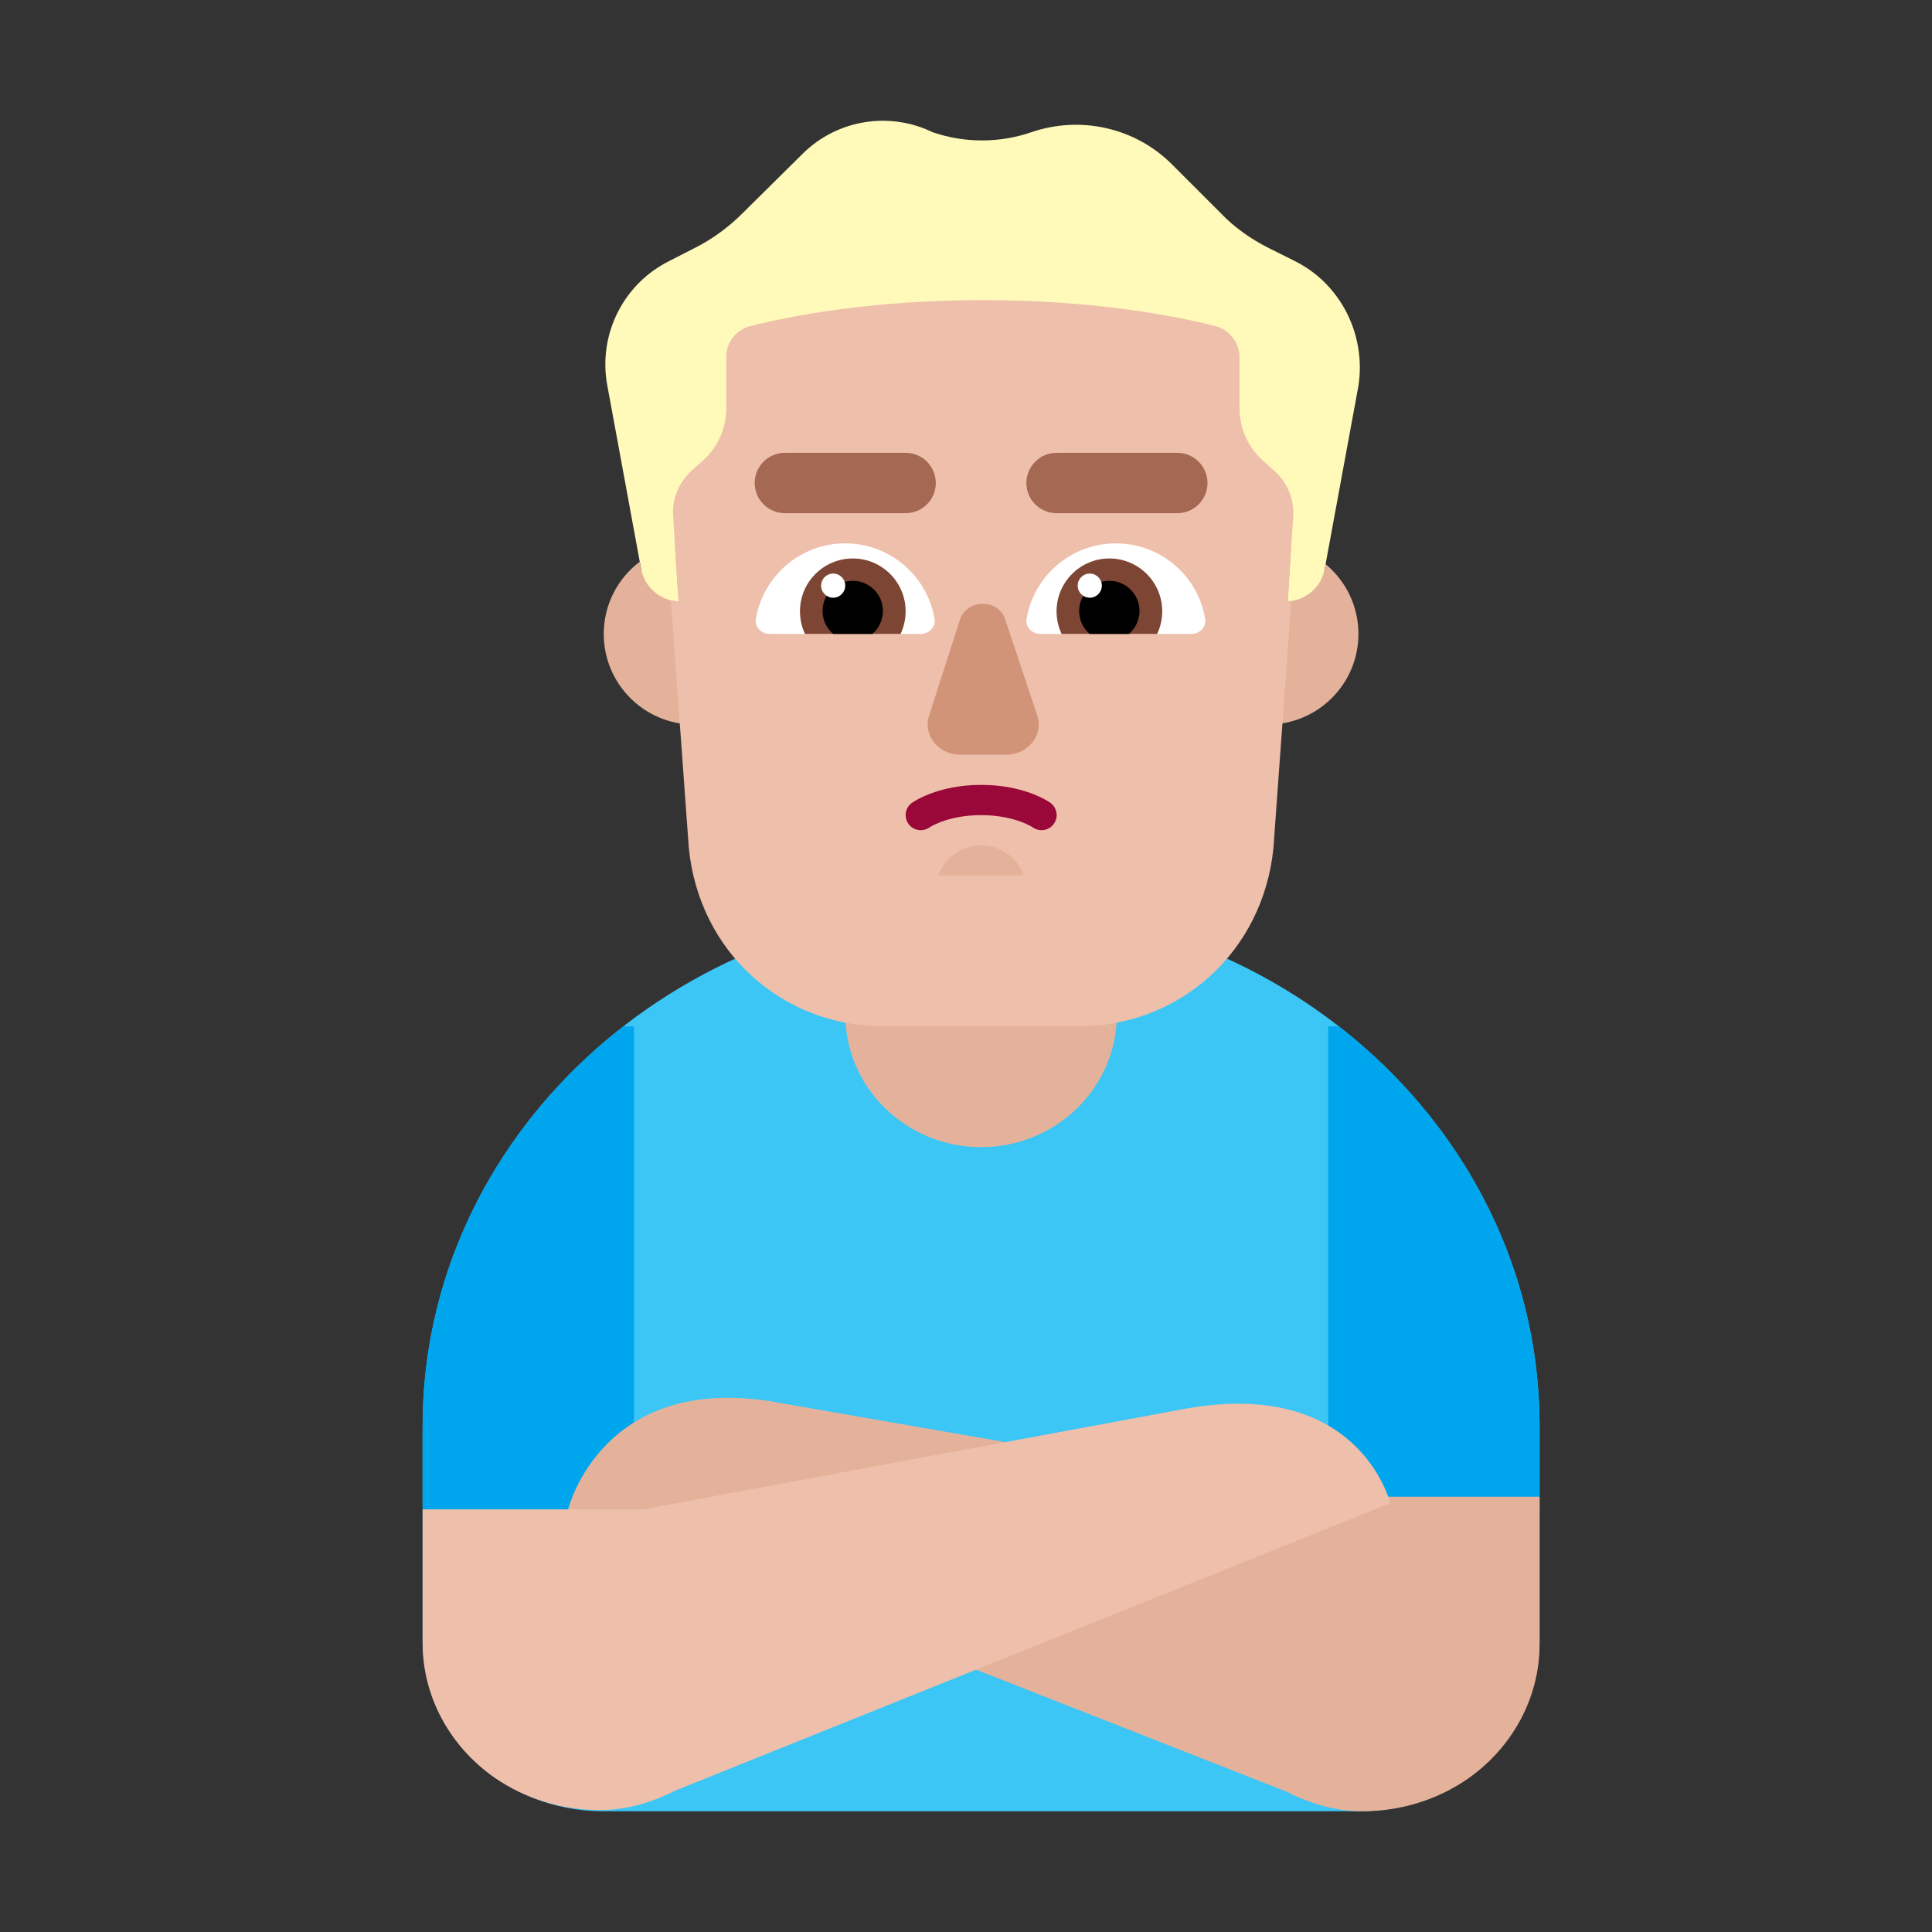 <svg enable-background="new 0 0 128 128" viewBox="0 0 32 32" xmlns="http://www.w3.org/2000/svg"><rect x="0" y="0" width="32" height="32" fill="#333333" stroke="none"/><path d="m22.513 30c1.653 0 2.987-1.278 2.987-2.849v-3.534c0-4.762-4.142-8.617-9.25-8.617s-9.25 3.856-9.25 8.617v3.534c0 1.571 1.334 2.849 2.987 2.849z" fill="#3bc6f6"/><path d="m10.5 25h-3.5v-1.383c0-2.66 1.292-5.037 3.324-6.617h.176z" fill="#00a6ed"/><path d="m22 25h3.5v-1.383c0-2.66-1.292-5.037-3.324-6.617h-.176z" fill="#00a6ed"/><path d="m12.99 23.25 8.86 1.54h3.65v2.45c0 .88-.45 1.71-1.2 2.23-.51.35-1.12.53-1.73.53h-.01c-.43 0-.85-.12-1.24-.32l-11.91-4.68s.57-2.35 3.58-1.75z" fill="#e4b29a"/><path d="m19.51 23.356-8.86 1.644h-3.65v2.22c0 .88.45 1.71 1.2 2.23.51.35 1.12.53 1.73.53h.01c.43 0 .85-.12 1.24-.32l11.85-4.764c-.01 0-.51-2.14-3.52-1.54z" fill="#eebfaa"/><path d="m21.44 4.321-.42-.21c-.3-.15-.57-.34-.8-.58l-.81-.81c-.61-.61-1.52-.81-2.33-.53-.53.18-1.1.18-1.63 0-.72-.35-1.58-.21-2.15.35l-1 .99c-.23.23-.5.43-.8.58l-.41.21c-.77.38-1.19 1.23-1.03 2.07l.56 3.04c.06.3-.38 1.53-.38 1.53h12.09s-.45-1.23-.39-1.53l.56-3.04c.13-.84-.29-1.69-1.06-2.07z" fill="#fff9ba"/><g fill="#e4b29a"><path d="m16.25 19c-1.243 0-2.25-.986-2.25-2.203v-2.595c0-1.217 1.007-2.203 2.25-2.203s2.25.986 2.25 2.203v2.595c0 1.217-1.007 2.203-2.25 2.203z"/><path d="m21.386 9.05c-.03.458-.056.911-.056.911.3-.02.55-.23.61-.53l.016-.087c.332.275.544.691.544 1.156 0 .828-.672 1.5-1.5 1.5s-1.5-.672-1.5-1.5c0-.828.672-1.5 1.5-1.5.133 0 .263.017.386.05z"/><path d="m10.596 9.303.024.128c.06.3.32.52.62.53 0 0-.032-.46-.061-.926.103-.023.211-.034.321-.034.828 0 1.5.672 1.5 1.5 0 .828-.672 1.5-1.5 1.5s-1.5-.672-1.5-1.5c0-.489.234-.924.596-1.197z"/></g><path d="m11.112 9.944c.041.01.084.016.128.017 0 0-.06-.86-.09-1.42-.02-.29.1-.56.31-.75l.18-.16c.25-.22.39-.54.39-.87v-.85c0-.24.16-.45.4-.51.63-.16 1.98-.43 3.85-.43s3.22.27 3.85.43c.23.06.4.27.4.51v.85c0 .33.14.65.39.87l.19.17c.21.19.33.47.31.75-.04.55-.09 1.41-.09 1.41.019-.001.038-.003.057-.006l-.295 4.093c-.173 1.721-1.555 2.952-3.231 2.952h-3.221c-1.687 0-3.058-1.231-3.231-2.952z" fill="#eebfaa"/><path d="m16.957 14.5h-1.415c.103-.291.381-.5.707-.5.327 0 .604.209.707.5z" fill="#e4b29a"/><path d="m15.105 13.297c-.112.08-.138.236-.058.349.08.112.235.138.347.059l.006-.004c.007-.004.018-.011.035-.02.033-.018.086-.044.159-.071.144-.053.365-.109.657-.109.292 0 .513.056.657.109.072.027.125.053.159.071.017.009.028.016.035.02l.006.004c.112.079.267.052.347-.059.08-.112.054-.269-.058-.349l-.002-.001-.002-.002-.006-.004c-.005-.003-.011-.007-.018-.012-.015-.009-.036-.022-.062-.036-.053-.029-.128-.065-.224-.101-.194-.072-.473-.141-.831-.141-.358 0-.637.069-.831.141-.097.036-.172.072-.224.101-.026.014-.047.027-.062.036-.008.005-.014.009-.018.012l-.006.004-.002.002z" fill="#990838"/><path d="m15.9 10.262-.51 1.586c-.11.321.15.652.51.652h.77c.36 0 .62-.331.51-.652l-.53-1.586c-.11-.349-.63-.349-.75 0z" fill="#d19479"/><path d="m15.479 10.251c.023.136-.091.249-.23.249h-2.5c-.138 0-.252-.113-.229-.249.119-.71.736-1.251 1.479-1.251s1.361.541 1.48 1.251z" fill="#fff"/><path d="m19.962 10.251c.023.136-.091.249-.229.249h-2.5c-.138 0-.252-.113-.23-.249.119-.71.736-1.251 1.48-1.251.744 0 1.361.541 1.479 1.251z" fill="#fff"/><path d="m15 10.125c0 .134-.03.261-.084.375h-1.582c-.054-.114-.084-.241-.084-.375 0-.483.392-.875.875-.875s.875.392.875.875z" fill="#7d4533"/><path d="m19.25 10.125c0 .134-.03.261-.084.375h-1.582c-.054-.114-.084-.241-.084-.375 0-.483.392-.875.875-.875s.875.392.875.875z" fill="#7d4533"/><path d="m14.624 10.12c0 .152-.068.288-.175.38h-.65c-.107-.092-.175-.228-.175-.38 0-.276.224-.5.5-.5.276 0 .5.224.5.5z"/><path d="m18.874 10.12c0 .152-.068.288-.175.38h-.65c-.107-.092-.175-.228-.175-.38 0-.276.224-.5.5-.5.276 0 .5.224.5.5z"/><path d="m13.8 9.9c.11 0 .2-.09.2-.2s-.09-.2-.2-.2c-.111 0-.2.09-.2.2s.089.2.2.2z" fill="#fff"/><path d="m18.05 9.9c.11 0 .2-.09.2-.2s-.09-.2-.2-.2c-.111 0-.2.09-.2.2s.089.2.2.2z" fill="#fff"/><path d="m13 7.5c-.276 0-.5.224-.5.5s.224.5.5.5h2c.276 0 .5-.224.5-.5s-.224-.5-.5-.5z" fill="#a56953"/><path d="m17.5 7.5c-.276 0-.5.224-.5.5s.224.5.5.5h2c.276 0 .5-.224.5-.5s-.224-.5-.5-.5z" fill="#a56953"/></svg>
